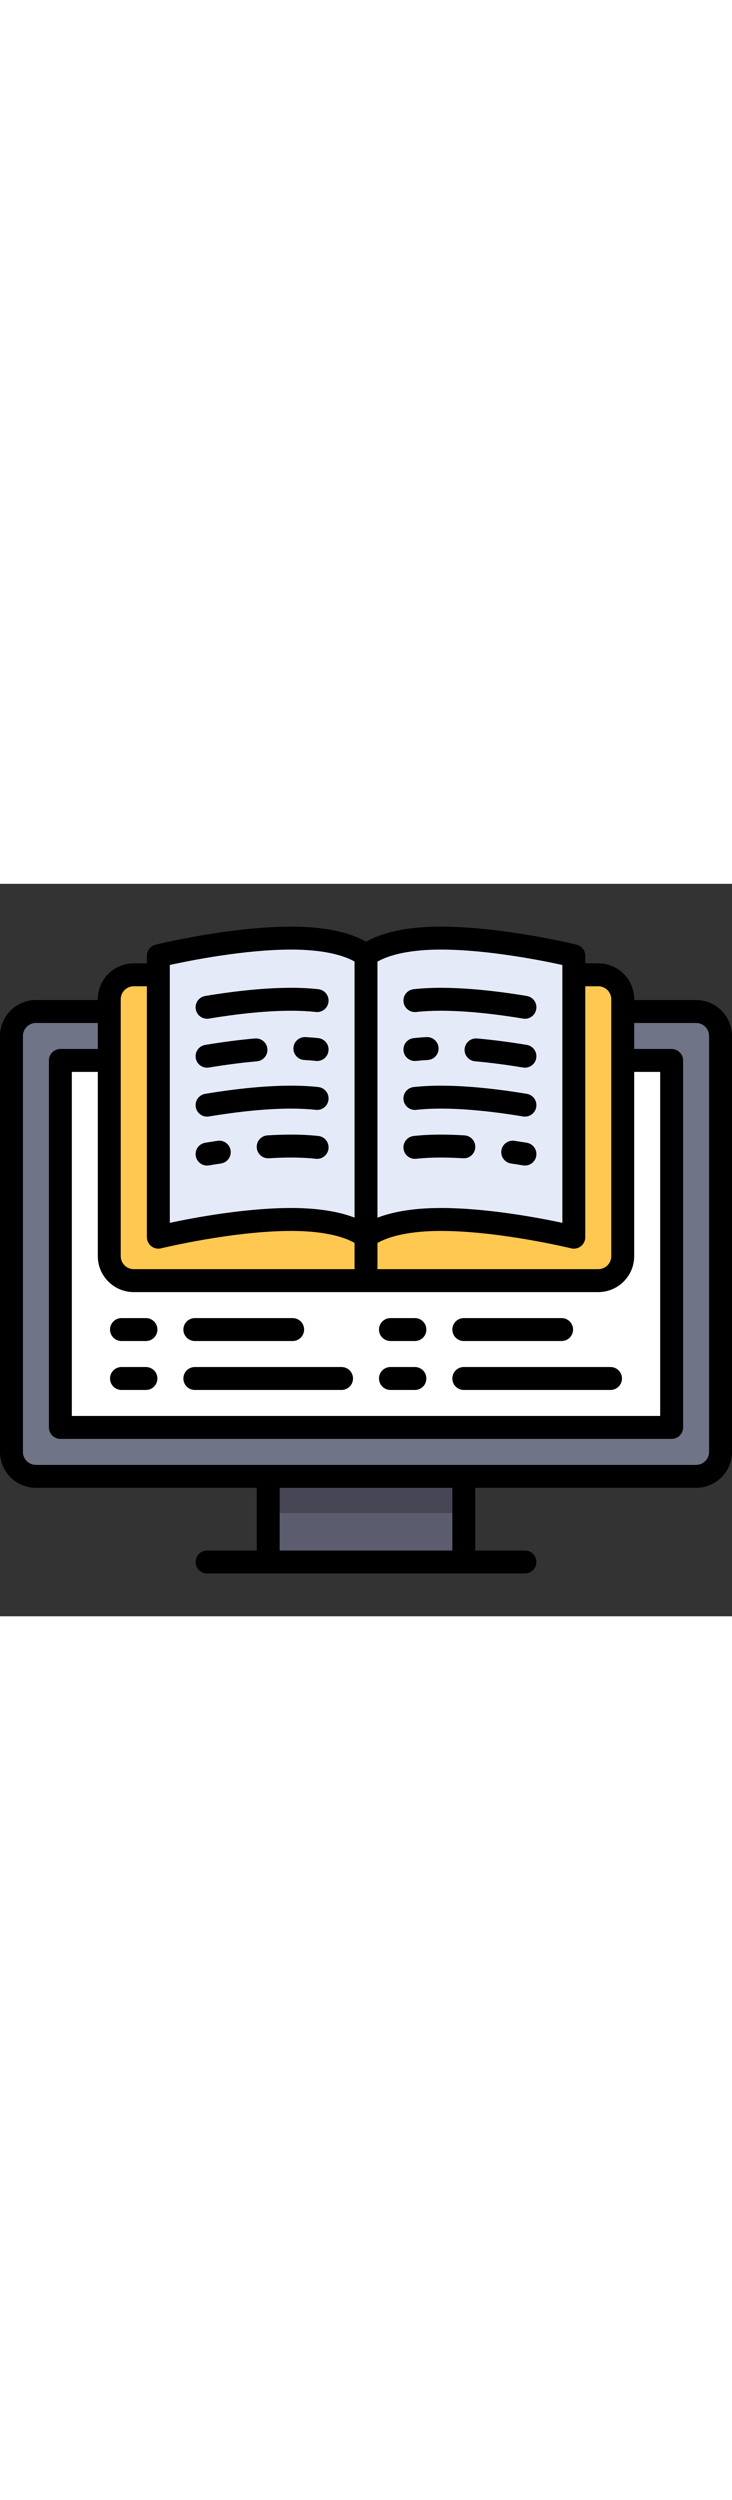 <svg
  x="0px"
  y="0px"
  width="150px"
  viewBox="0 0 512 512"
  style="enable-background:new 0 0 512 512;"
  xml:space="preserve"
>
  <rect x="0" y="0" width="512" height="512" fill="#333333" stroke="none"/>
  <rect
    x="187.591"
    y="414.196"
    style="fill:#5B5D6E;"
    width="136.818"
    height="59.858"
  />
  <rect
    x="187.591"
    y="414.196"
    style="fill:#464655;"
    width="136.818"
    height="25.653"
  />
  <path
    style="fill:#707487;"
    d="M486.881,414.196H25.119c-9.446,0-17.102-7.656-17.102-17.102V106.355
  c0-9.446,7.656-17.102,17.102-17.102h461.762c9.446,0,17.102,7.656,17.102,17.102v290.739
  C503.983,406.539,496.327,414.196,486.881,414.196z"
  />
  <rect
    x="42.221"
    y="123.457"
    style="fill:#FFFFFF;"
    width="427.557"
    height="256.534"
  />
  <path
    style="fill:#FFC850;"
    d="M418.472,277.378H93.528c-9.446,0-17.102-7.656-17.102-17.102V80.701
  c0-9.446,7.656-17.102,17.102-17.102h324.944c9.446,0,17.102,7.656,17.102,17.102v179.574
  C435.574,269.72,427.918,277.378,418.472,277.378z"
  />
  <path
    style="fill:#E4EAF8;"
    d="M308.373,37.946c-40.686,0-52.311,12.388-52.311,12.388s-11.624-12.388-52.311-12.388
  c-42.44,0-92.997,12.388-92.997,12.388v196.676c0,0,50.557-12.388,92.997-12.388c40.686,0,52.311,12.388,52.311,12.388
  s11.624-12.388,52.311-12.388c42.44,0,92.997,12.388,92.997,12.388V50.334C401.37,50.334,350.813,37.946,308.373,37.946z"
  />
  <path
    d="M486.881,81.236h-43.29v-0.534c0-13.851-11.268-25.119-25.119-25.119h-9.086v-5.248c0-3.693-2.523-6.907-6.109-7.787
  c-2.103-0.514-51.99-12.618-94.905-12.618c-29.029,0-44.739,6.127-52.311,10.565c-7.571-4.438-23.282-10.565-52.311-10.565
  c-42.915,0-92.802,12.104-94.905,12.619c-3.586,0.879-6.109,4.094-6.109,7.787v5.247h-9.21c-13.851,0-25.119,11.268-25.119,25.119
  v0.534h-43.29C11.268,81.236,0,92.504,0,106.355v290.739c0,13.851,11.268,25.119,25.119,25.119h154.457v43.825h-34.741
  c-4.427,0-8.017,3.589-8.017,8.017s3.589,8.017,8.017,8.017h222.33c4.427,0,8.017-3.589,8.017-8.017s-3.589-8.017-8.017-8.017
  h-34.739v-43.825h154.455c13.851,0,25.119-11.268,25.119-25.119V106.355C512,92.504,500.732,81.236,486.881,81.236z M93.528,285.395
  h324.944c13.851,0,25.119-11.268,25.119-25.119V131.474h18.171v240.501H50.238V131.474h18.171v128.802
  C68.409,274.126,79.677,285.395,93.528,285.395z M418.472,71.616c5.01,0,9.086,4.076,9.086,9.086v42.673
  c0,0.028-0.004,0.055-0.004,0.082s0.004,0.055,0.004,0.082v136.736c0,5.01-4.076,9.086-9.086,9.086H264.017v-18.266
  c4.752-2.825,17.582-8.456,44.356-8.456c40.947,0,90.593,12.037,91.09,12.159c2.39,0.586,4.919,0.041,6.856-1.48
  c1.937-1.519,3.069-3.845,3.069-6.306V71.616H418.472z M393.353,56.727v180.256c-17.031-3.634-52.948-10.378-84.98-10.378
  c-21.244,0-35.348,3.282-44.356,6.781V55.048c0-0.206-0.016-0.408-0.031-0.61c4.728-2.819,17.553-8.475,44.387-8.475
  C340.848,45.962,378.792,53.533,393.353,56.727z M118.771,56.726c14.553-3.195,52.47-10.764,84.98-10.764
  c26.6,0,39.44,5.56,44.266,8.403c-0.019,0.226-0.034,0.452-0.034,0.683v178.29c-9.014-3.481-23.086-6.733-44.232-6.733
  c-32.032,0-67.95,6.744-84.98,10.378C118.771,236.983,118.771,56.726,118.771,56.726z M84.443,80.701
  c0-5.01,4.076-9.086,9.086-9.086h9.21v175.395c0,2.462,1.132,4.788,3.069,6.308c1.937,1.519,4.464,2.065,6.857,1.479
  c0.496-0.122,50.09-12.159,91.089-12.159c26.534,0,39.378,5.533,44.232,8.382v18.34H93.528c-5.01,0-9.086-4.076-9.086-9.086V80.701z
  M316.392,466.038H195.61v-43.825h120.783V466.038z M495.967,397.094c0,5.01-4.076,9.086-9.086,9.086H25.119
  c-5.01,0-9.086-4.076-9.086-9.086V106.355c0-5.01,4.076-9.086,9.086-9.086h43.29v18.171H42.221c-4.427,0-8.017,3.589-8.017,8.017
  v256.534c0,4.427,3.589,8.017,8.017,8.017h427.557c4.427,0,8.017-3.589,8.017-8.017V123.457c0-4.427-3.589-8.017-8.017-8.017
  h-26.188V97.269h43.29c5.01,0,9.086,4.076,9.086,9.086V397.094z"
  />
  <path
    d="M84.977,353.804h17.102c4.427,0,8.017-3.589,8.017-8.017c0-4.427-3.589-8.017-8.017-8.017H84.977
  c-4.427,0-8.017,3.589-8.017,8.017C76.96,350.214,80.55,353.804,84.977,353.804z"
  />
  <path
    d="M84.977,319.599h17.102c4.427,0,8.017-3.589,8.017-8.017c0-4.427-3.589-8.017-8.017-8.017H84.977
  c-4.427,0-8.017,3.589-8.017,8.017C76.96,316.01,80.55,319.599,84.977,319.599z"
  />
  <path
    d="M136.284,319.599h68.409c4.427,0,8.017-3.589,8.017-8.017c0-4.427-3.589-8.017-8.017-8.017h-68.409
  c-4.427,0-8.017,3.589-8.017,8.017C128.267,316.01,131.857,319.599,136.284,319.599z"
  />
  <path
    d="M136.284,353.804h102.614c4.427,0,8.017-3.589,8.017-8.017c0-4.427-3.589-8.017-8.017-8.017H136.284
  c-4.427,0-8.017,3.589-8.017,8.017C128.267,350.214,131.857,353.804,136.284,353.804z"
  />
  <path
    d="M273.102,353.804h17.102c4.427,0,8.017-3.589,8.017-8.017c0-4.427-3.589-8.017-8.017-8.017h-17.102
  c-4.427,0-8.017,3.589-8.017,8.017C265.086,350.214,268.675,353.804,273.102,353.804z"
  />
  <path
    d="M273.102,319.599h17.102c4.427,0,8.017-3.589,8.017-8.017c0-4.427-3.589-8.017-8.017-8.017h-17.102
  c-4.427,0-8.017,3.589-8.017,8.017C265.086,316.01,268.675,319.599,273.102,319.599z"
  />
  <path
    d="M324.409,319.599h68.409c4.427,0,8.017-3.589,8.017-8.017c0-4.427-3.589-8.017-8.017-8.017h-68.409
  c-4.427,0-8.017,3.589-8.017,8.017C316.392,316.01,319.982,319.599,324.409,319.599z"
  />
  <path
    d="M324.409,353.804h102.614c4.427,0,8.017-3.589,8.017-8.017c0-4.427-3.589-8.017-8.017-8.017H324.409
  c-4.427,0-8.017,3.589-8.017,8.017C316.392,350.214,319.982,353.804,324.409,353.804z"
  />
  <path
    d="M220.924,192.206c0.297,0.033,0.592,0.048,0.884,0.048c4.035,0,7.509-3.039,7.959-7.143c0.483-4.402-2.694-8.36-7.094-8.843
  c-5.871-0.645-12.238-0.971-18.922-0.971c-5.223,0-10.83,0.184-16.665,0.547c-4.419,0.275-7.778,4.079-7.504,8.499
  c0.275,4.42,4.083,7.783,8.499,7.504c5.506-0.342,10.778-0.515,15.671-0.515C209.854,191.332,215.631,191.626,220.924,192.206z"
  />
  <path
    d="M152.199,179.643c-2.831,0.422-5.751,0.882-8.678,1.367c-4.367,0.724-7.322,4.852-6.597,9.219
  c0.65,3.924,4.048,6.706,7.899,6.706c0.436,0,0.878-0.035,1.321-0.109c2.71-0.449,5.524-0.895,8.419-1.327
  c4.379-0.652,7.4-4.731,6.748-9.11C160.657,182.011,156.575,178.983,152.199,179.643z"
  />
  <path
    d="M144.821,162.732c0.436,0,0.878-0.035,1.321-0.109c21.975-3.646,41.358-5.495,57.609-5.495
  c6.102,0,11.88,0.294,17.173,0.874c4.397,0.485,8.361-2.694,8.843-7.094c0.483-4.402-2.694-8.36-7.094-8.843
  c-5.871-0.645-12.238-0.971-18.922-0.971c-17.127,0-37.392,1.921-60.233,5.711c-4.367,0.725-7.321,4.853-6.596,9.22
  C137.573,159.949,140.971,162.732,144.821,162.732z"
  />
  <path
    d="M222.673,107.86c-2.889-0.317-5.92-0.559-9.008-0.72c-4.435-0.226-8.193,3.166-8.423,7.588
  c-0.231,4.422,3.167,8.193,7.588,8.423c2.784,0.145,5.508,0.362,8.094,0.646c0.297,0.033,0.592,0.048,0.884,0.048
  c4.035,0,7.509-3.039,7.959-7.143C230.25,112.301,227.074,108.343,222.673,107.86z"
  />
  <path
    d="M144.821,128.527c0.436,0,0.878-0.035,1.322-0.109c11.871-1.97,23.176-3.433,33.597-4.349
  c4.41-0.388,7.671-4.278,7.283-8.688s-4.276-7.666-8.688-7.283c-10.828,0.952-22.542,2.468-34.817,4.504
  c-4.368,0.725-7.321,4.853-6.596,9.22C137.573,125.745,140.971,128.527,144.821,128.527z"
  />
  <path
    d="M144.821,94.322c0.436,0,0.878-0.035,1.321-0.109c21.976-3.647,41.359-5.495,57.609-5.495c6.102,0,11.88,0.294,17.173,0.874
  c4.397,0.492,8.361-2.694,8.843-7.094c0.483-4.402-2.694-8.36-7.094-8.843c-5.871-0.643-12.238-0.971-18.922-0.971
  c-17.127,0-37.392,1.921-60.233,5.711c-4.367,0.725-7.321,4.853-6.596,9.22C137.573,91.54,140.971,94.322,144.821,94.322z"
  />
  <path
    d="M290.195,192.255c0.292,0,0.587-0.016,0.884-0.048c5.293-0.58,11.071-0.874,17.173-0.874c4.892,0,10.165,0.174,15.671,0.515
  c4.409,0.29,8.223-3.085,8.499-7.504c0.276-4.419-3.085-8.224-7.504-8.499c-5.835-0.363-11.443-0.547-16.665-0.547
  c-6.684,0-13.049,0.327-18.922,0.971c-4.401,0.483-7.577,4.441-7.094,8.843C282.686,189.217,286.159,192.255,290.195,192.255z"
  />
  <path
    d="M368.483,181.01c-2.928-0.485-5.847-0.945-8.678-1.367c-4.377-0.661-8.458,2.368-9.11,6.748
  c-0.652,4.379,2.369,8.458,6.748,9.11c2.895,0.432,5.709,0.876,8.419,1.326c0.444,0.074,0.885,0.109,1.321,0.109
  c3.851,0,7.248-2.782,7.899-6.706C375.805,185.861,372.851,181.733,368.483,181.01z"
  />
  <path
    d="M291.079,158.002c5.293-0.58,11.071-0.874,17.173-0.874c16.25,0,35.633,1.848,57.609,5.495
  c0.445,0.074,0.886,0.109,1.321,0.109c3.85,0,7.248-2.782,7.899-6.705c0.725-4.368-2.229-8.496-6.596-9.22
  c-22.84-3.789-43.105-5.711-60.233-5.711c-6.684,0-13.049,0.327-18.922,0.971c-4.401,0.483-7.577,4.441-7.094,8.843
  C282.719,155.31,286.676,158.496,291.079,158.002z"
  />
  <path
    d="M290.195,123.846c0.292,0,0.587-0.016,0.884-0.048c2.586-0.283,5.309-0.501,8.094-0.646c4.421-0.23,7.819-4.002,7.588-8.423
  c-0.23-4.421-4.002-7.815-8.423-7.588c-3.088,0.16-6.118,0.403-9.008,0.72c-4.401,0.483-7.577,4.441-7.094,8.843
  C282.686,120.807,286.159,123.846,290.195,123.846z"
  />
  <path
    d="M368.484,112.6c-12.274-2.036-23.988-3.552-34.816-4.504c-4.404-0.382-8.3,2.873-8.688,7.283
  c-0.388,4.41,2.873,8.301,7.283,8.688c10.422,0.916,21.725,2.38,33.597,4.349c0.445,0.074,0.886,0.109,1.322,0.109
  c3.85,0,7.248-2.782,7.899-6.705C375.805,117.453,372.853,113.325,368.484,112.6z"
  />
  <path
    d="M291.079,89.593c5.293-0.58,11.071-0.874,17.173-0.874c16.25,0,35.633,1.848,57.609,5.495
  c0.445,0.074,0.886,0.109,1.321,0.109c3.85,0,7.248-2.782,7.899-6.705c0.725-4.367-2.229-8.496-6.596-9.22
  c-22.841-3.791-43.106-5.712-60.233-5.712c-6.684,0-13.049,0.327-18.922,0.971c-4.401,0.483-7.577,4.441-7.094,8.843
  C282.719,86.9,286.676,90.087,291.079,89.593z"
  />
</svg>
